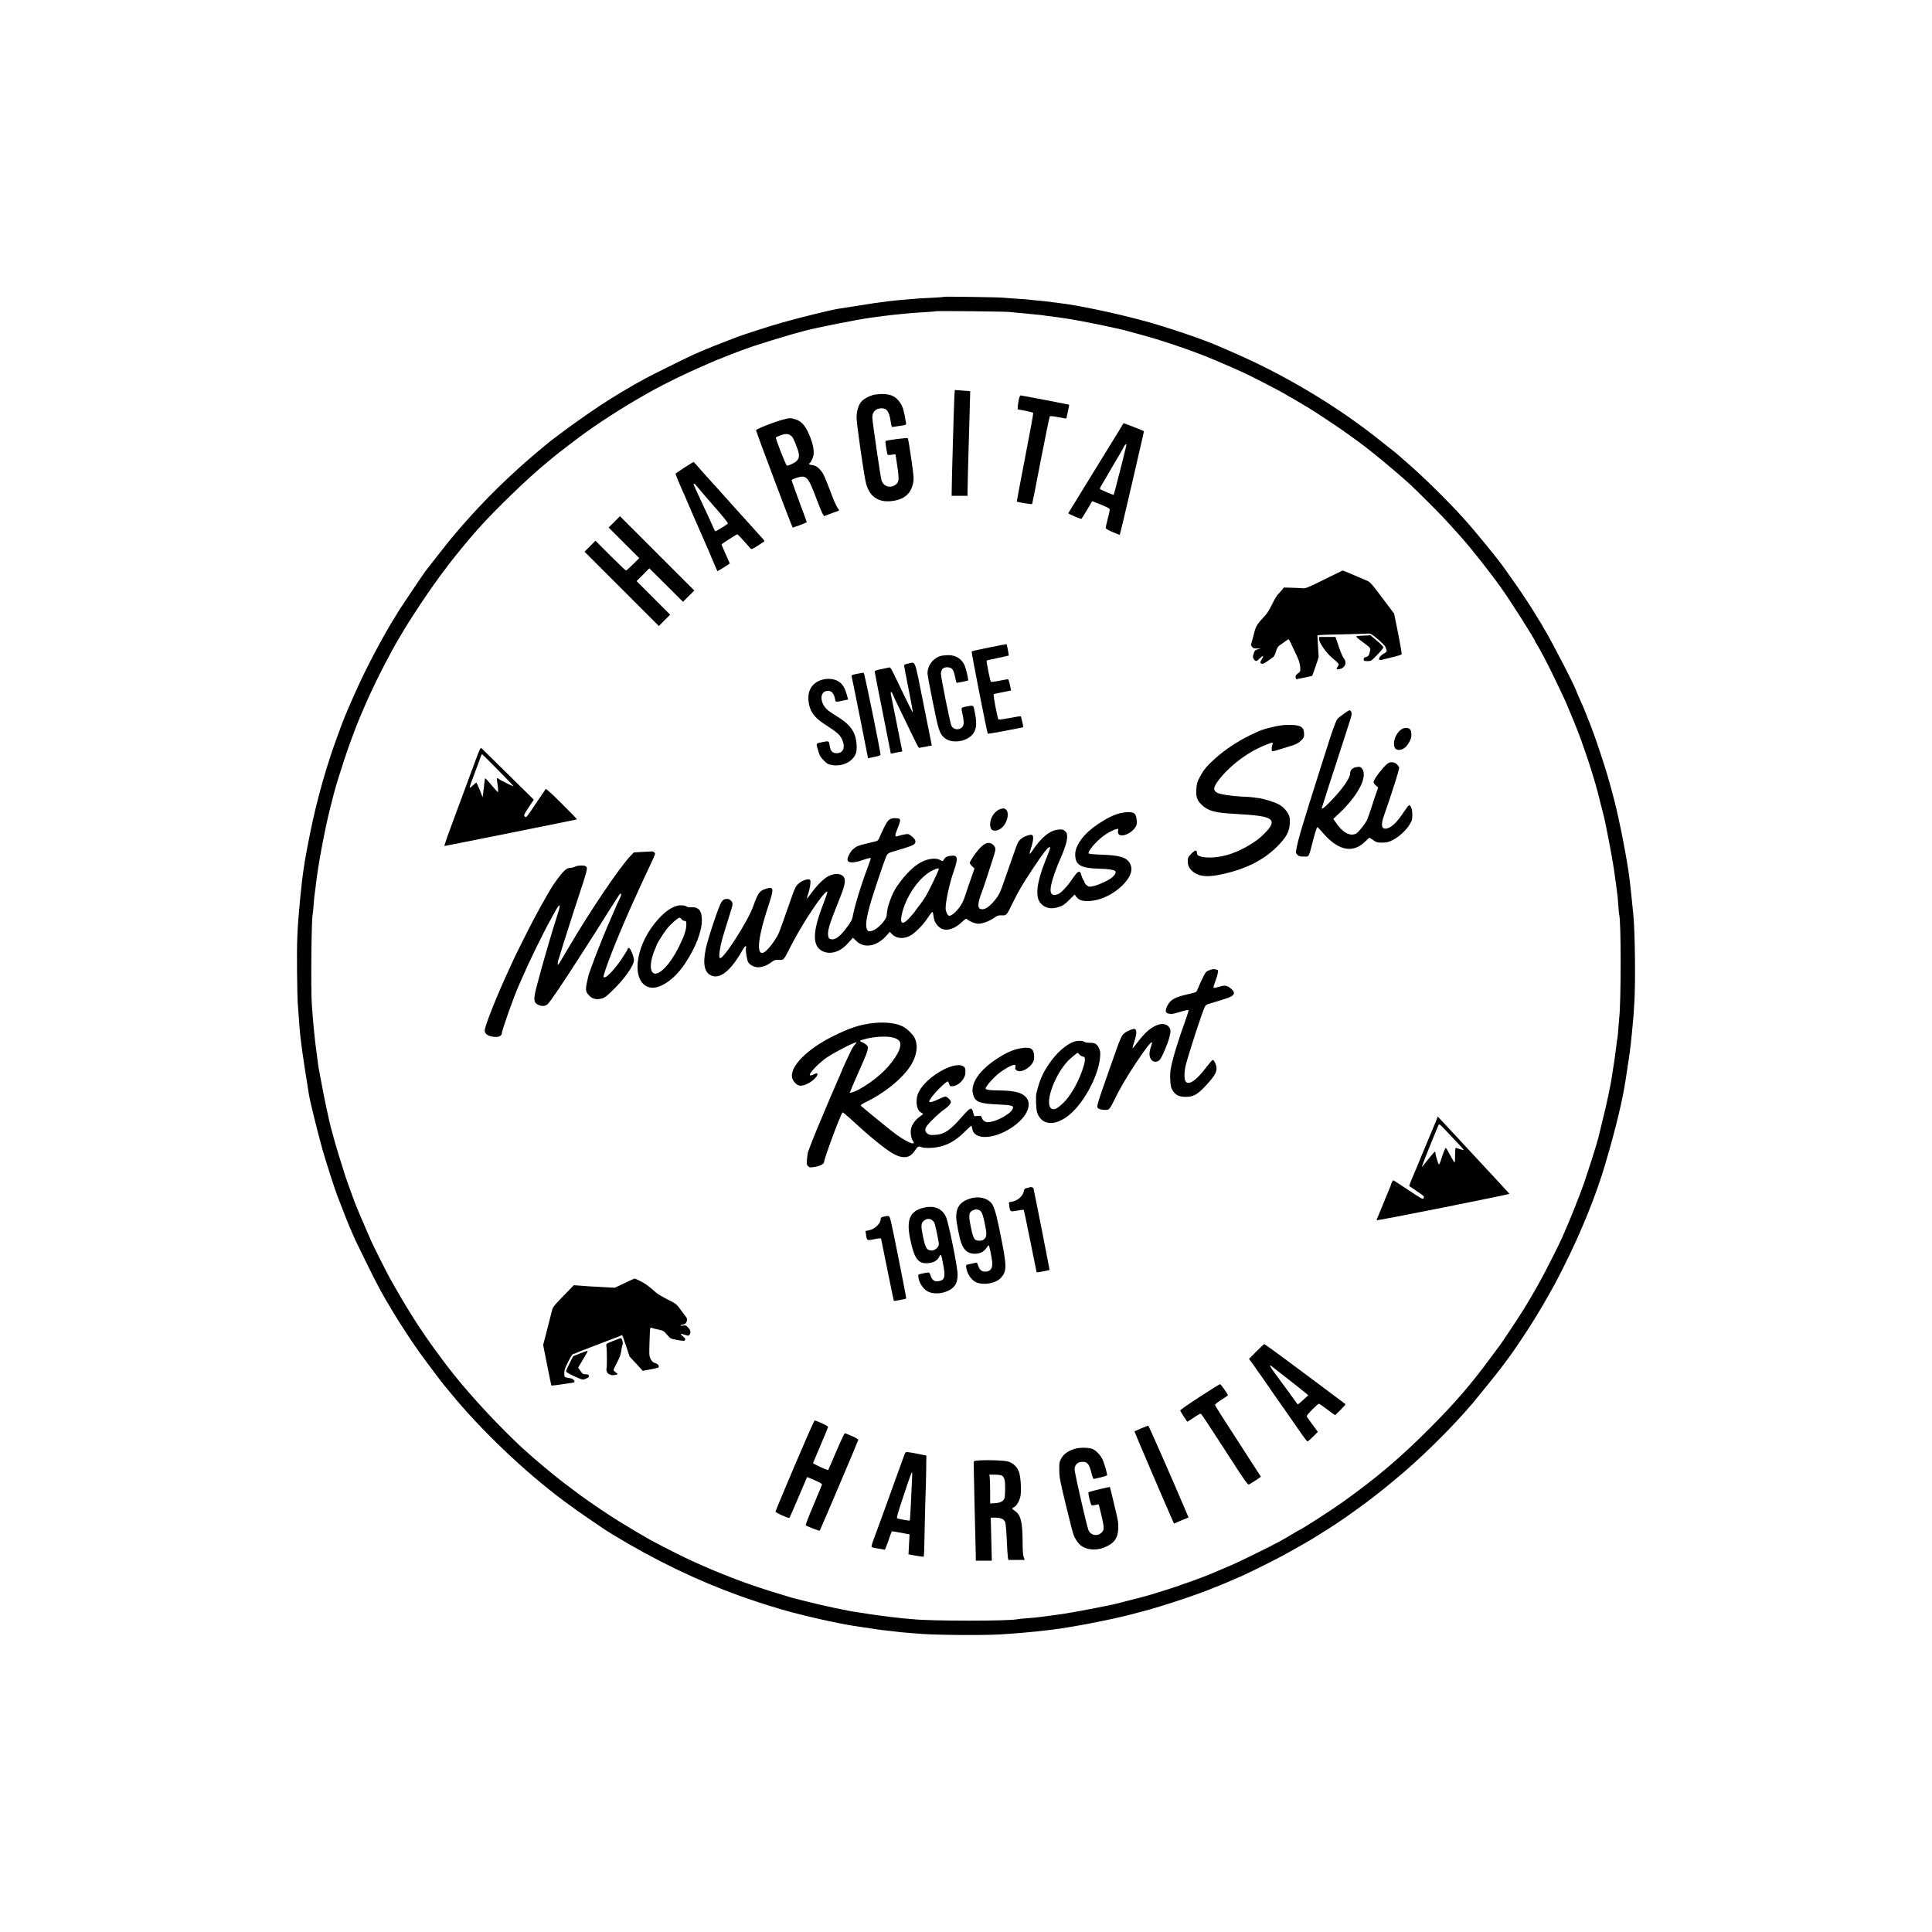 <?xml version="1.0" standalone="no"?>
<!DOCTYPE svg PUBLIC "-//W3C//DTD SVG 20010904//EN"
 "http://www.w3.org/TR/2001/REC-SVG-20010904/DTD/svg10.dtd">
<svg version="1.0" xmlns="http://www.w3.org/2000/svg"
 width="2560pt" height="2560pt" viewBox="0 0 2560 2560"
 preserveAspectRatio="xMidYMid meet">

<g transform="translate(0,2560) scale(0.1,-0.1)"
fill="#000000" stroke="none">
<path d="M12510 21667 c-3 -3 -70 -8 -150 -12 -173 -8 -187 -9 -430 -30 -83
-7 -252 -27 -335 -40 -49 -8 -164 -25 -255 -40 -91 -14 -194 -30 -230 -36 -96
-15 -448 -101 -735 -180 -131 -36 -564 -175 -620 -199 -11 -4 -99 -39 -195
-76 -147 -56 -239 -94 -395 -164 -63 -28 -543 -266 -610 -303 -215 -117 -424
-242 -610 -365 -142 -94 -384 -265 -510 -360 -44 -34 -100 -76 -125 -94 -65
-49 -336 -278 -444 -378 -219 -200 -326 -305 -516 -505 -118 -125 -301 -333
-392 -445 -74 -92 -260 -329 -321 -409 -37 -49 -367 -541 -367 -547 0 -2 -16
-28 -35 -58 -125 -195 -358 -630 -477 -891 -96 -210 -192 -431 -228 -530 -10
-27 -32 -88 -50 -135 -152 -409 -280 -862 -371 -1310 -72 -354 -102 -550 -133
-880 -38 -398 -44 -552 -40 -960 2 -195 6 -373 8 -395 2 -22 7 -83 10 -135 22
-335 33 -424 137 -1080 15 -96 101 -447 180 -735 36 -131 175 -564 199 -620 4
-11 39 -99 76 -195 56 -147 94 -239 164 -395 5 -11 65 -135 134 -275 162 -331
218 -434 376 -695 88 -144 219 -345 324 -495 50 -72 322 -435 339 -452 7 -7
43 -51 81 -98 406 -497 983 -1048 1511 -1441 148 -109 177 -130 325 -231 74
-50 155 -106 180 -123 25 -17 89 -58 143 -91 569 -345 1117 -608 1688 -813
181 -64 331 -113 539 -175 256 -76 740 -186 965 -220 309 -47 366 -55 429 -61
38 -4 79 -8 90 -10 54 -8 118 -15 201 -21 49 -3 101 -8 115 -9 157 -19 838
-27 1100 -12 167 9 451 34 590 51 14 2 52 6 85 10 259 30 820 138 1090 211 55
14 123 32 150 40 225 58 716 221 895 297 14 6 35 15 48 19 12 5 32 13 45 18
49 19 120 49 200 85 32 14 59 26 61 26 14 0 442 210 564 277 131 71 237 131
272 152 19 11 42 24 50 28 8 4 49 28 90 53 297 184 359 225 581 385 47 34 101
73 119 86 42 30 273 210 280 219 3 3 55 46 115 95 318 258 752 685 1027 1010
74 88 322 395 363 450 8 11 36 48 62 82 145 188 393 567 535 818 134 235 136
239 243 450 232 458 438 966 560 1385 141 482 222 821 266 1105 60 392 61 401
83 620 20 201 24 256 33 420 15 266 8 875 -12 1115 -7 77 -34 348 -40 390 -2
19 -7 60 -10 90 -26 238 -138 815 -210 1085 -14 55 -32 123 -40 150 -58 225
-221 716 -297 895 -6 14 -15 35 -19 48 -5 12 -13 33 -19 47 -5 14 -14 36 -20
50 -16 40 -27 65 -65 148 -19 43 -35 80 -35 82 0 31 -332 675 -424 824 -12 20
-26 43 -29 51 -4 8 -26 45 -50 82 -23 37 -62 100 -86 140 -50 83 -214 325
-296 438 -30 41 -67 93 -82 115 -78 112 -375 475 -532 649 -206 229 -537 555
-771 756 -41 36 -77 67 -80 70 -12 12 -79 67 -110 90 -18 14 -83 65 -144 114
-556 445 -1240 856 -1911 1150 -110 48 -209 91 -220 96 -202 90 -698 258 -995
338 -373 101 -831 198 -1099 233 -198 26 -270 34 -386 44 -38 3 -83 8 -100 10
-16 2 -82 6 -145 10 -63 4 -131 9 -150 11 -47 6 -764 16 -770 11z m870 -201
c25 -3 124 -13 220 -21 96 -9 186 -18 200 -20 14 -3 45 -7 70 -10 25 -3 74 -9
110 -14 36 -5 101 -15 145 -21 200 -29 739 -140 845 -175 3 -1 19 -5 35 -9 62
-16 169 -46 305 -86 104 -31 348 -112 450 -150 47 -17 116 -43 154 -57 62 -22
281 -115 411 -172 28 -13 82 -37 120 -54 135 -60 562 -281 617 -319 14 -10 28
-18 31 -18 3 0 49 -27 104 -60 54 -32 123 -74 153 -91 69 -41 425 -277 507
-338 34 -25 97 -71 139 -101 160 -115 502 -398 684 -565 36 -32 151 -145 256
-250 165 -165 232 -236 414 -440 152 -170 409 -496 559 -710 123 -175 431
-661 431 -681 0 -2 12 -23 27 -47 36 -57 131 -237 199 -377 68 -139 162 -338
174 -365 4 -11 15 -36 23 -55 45 -105 106 -252 126 -305 13 -33 27 -69 31 -80
17 -43 42 -111 61 -169 11 -34 24 -70 29 -81 9 -22 73 -220 96 -297 8 -27 21
-72 30 -100 20 -68 51 -183 73 -278 10 -41 26 -100 34 -130 23 -78 122 -592
142 -735 9 -66 20 -147 25 -180 8 -52 15 -113 26 -205 1 -14 5 -65 9 -115 3
-49 8 -95 10 -102 26 -82 26 -1154 0 -1377 -2 -15 -6 -69 -10 -120 -3 -50 -8
-102 -10 -116 -3 -14 -14 -97 -25 -185 -11 -88 -25 -182 -30 -210 -5 -27 -12
-72 -16 -100 -14 -120 -70 -387 -141 -670 -19 -77 -39 -158 -44 -180 -20 -82
-120 -397 -191 -605 -45 -131 -190 -497 -254 -639 -14 -31 -35 -78 -47 -106
-33 -76 -240 -483 -276 -543 -17 -29 -31 -54 -31 -56 0 -5 -149 -260 -196
-334 -57 -92 -282 -431 -305 -461 -11 -14 -76 -102 -145 -195 -252 -341 -463
-584 -789 -911 -388 -389 -699 -653 -1150 -976 -164 -117 -529 -352 -595 -382
-8 -4 -22 -11 -30 -17 -29 -18 -145 -87 -205 -120 -111 -62 -550 -277 -650
-320 -11 -4 -36 -15 -55 -23 -157 -68 -263 -112 -310 -129 -30 -11 -64 -23
-75 -28 -37 -15 -108 -41 -169 -61 -34 -11 -70 -24 -81 -29 -22 -9 -220 -73
-297 -96 -27 -8 -72 -21 -100 -30 -68 -20 -183 -51 -278 -73 -41 -10 -100 -26
-130 -34 -78 -23 -592 -122 -735 -142 -66 -9 -147 -20 -180 -25 -54 -8 -134
-18 -205 -25 -14 -2 -65 -6 -115 -10 -49 -3 -95 -8 -102 -10 -79 -26 -1171
-26 -1389 0 -16 2 -65 6 -109 9 -44 4 -109 11 -145 16 -36 5 -108 14 -160 20
-52 7 -134 18 -182 26 -48 8 -106 17 -130 20 -128 17 -453 86 -688 146 -63 16
-133 34 -155 39 -22 5 -51 14 -65 18 -14 5 -59 19 -100 31 -138 40 -328 102
-500 163 -119 42 -394 152 -504 201 -28 13 -100 45 -161 71 -118 52 -431 210
-586 295 -89 50 -218 126 -409 243 -127 78 -403 264 -511 345 -51 39 -120 90
-152 114 -186 138 -448 357 -622 517 -292 271 -647 651 -888 951 -91 113 -103
129 -233 305 -225 305 -401 583 -629 990 -38 68 -219 427 -244 485 -13 30 -41
96 -63 145 -21 50 -42 99 -47 110 -5 11 -16 36 -24 55 -8 19 -22 53 -32 75
-30 69 -36 86 -70 175 -32 83 -117 325 -125 355 -4 17 -17 57 -28 90 -11 33
-30 94 -42 135 -12 41 -25 86 -30 100 -8 22 -22 74 -76 270 -23 86 -92 410
-119 562 -14 76 -29 157 -34 180 -6 24 -15 80 -20 126 -6 45 -16 119 -22 165
-12 92 -13 99 -28 247 -11 109 -16 171 -29 350 -15 214 -5 1169 12 1199 2 3 7
52 10 108 4 56 9 112 11 125 6 41 16 113 21 159 27 245 117 725 188 1009 38
153 76 293 85 320 5 14 17 52 26 85 25 84 117 364 155 465 18 47 40 108 50
135 40 112 122 307 217 515 109 238 270 548 393 755 101 169 137 227 278 440
235 354 471 662 751 980 225 255 682 696 922 890 40 33 83 68 94 78 25 23 354
274 421 321 280 198 582 387 889 556 167 93 448 229 640 312 105 45 115 49
177 77 26 12 50 21 53 21 3 0 27 9 53 21 98 43 411 158 487 179 17 4 57 17 90
28 33 11 94 30 135 42 41 12 86 25 100 30 14 5 68 20 120 35 52 14 120 32 150
41 150 41 715 153 877 174 43 6 114 15 158 21 89 12 97 13 245 28 126 13 210
19 350 27 58 3 107 8 109 10 7 6 928 -3 981 -10z"/>
<path d="M12646 20349 c-5 -75 -37 -1190 -36 -1281 l0 -38 105 0 105 0 1 93
c0 50 8 362 18 692 10 330 17 601 17 602 -1 0 -47 4 -103 8 l-101 7 -6 -83z"/>
<path d="M11564 20365 c-61 -19 -116 -50 -147 -82 -40 -43 -67 -129 -67 -217
0 -80 99 -773 125 -869 48 -185 172 -264 366 -233 150 24 234 102 260 244 9
49 6 93 -27 317 -20 143 -41 264 -45 269 -7 8 -286 -27 -296 -38 -4 -3 12
-118 23 -165 5 -22 8 -23 58 -17 l52 7 24 -160 c27 -184 23 -213 -29 -248 -70
-47 -158 -15 -181 65 -15 52 -121 778 -121 829 -1 78 46 123 125 123 67 0 98
-45 117 -168 12 -81 13 -83 38 -78 14 3 46 8 71 11 100 14 100 13 94 48 -25
148 -38 197 -67 245 -57 96 -130 133 -256 131 -42 -1 -94 -7 -117 -14z"/>
<path d="M13499 20303 c-6 -32 -12 -74 -13 -93 l-1 -34 100 -19 c55 -11 103
-23 106 -28 3 -5 -45 -271 -108 -591 -62 -320 -111 -583 -110 -584 10 -9 199
-39 203 -33 3 5 55 266 115 581 61 315 115 577 120 582 5 5 50 1 111 -12 57
-11 105 -19 107 -17 4 5 40 179 38 182 -4 3 -627 123 -642 123 -9 0 -18 -21
-26 -57z"/>
<path d="M10375 20040 c-125 -33 -360 -127 -357 -141 13 -53 478 -1289 485
-1289 17 0 187 65 187 71 0 3 -45 127 -100 274 -55 148 -100 275 -100 282 0 7
31 22 69 33 127 39 149 15 259 -278 37 -98 75 -191 85 -205 l17 -26 67 26 c38
14 82 30 98 36 17 5 31 11 33 12 2 2 -8 19 -22 39 -14 21 -42 81 -62 134 -101
265 -118 306 -147 344 -44 56 -76 78 -125 85 -41 6 -52 15 -32 28 19 12 49 81
51 121 4 55 -9 125 -37 200 -60 161 -117 232 -205 258 -65 20 -77 19 -164 -4z
m94 -205 c31 -15 51 -54 96 -177 32 -90 29 -131 -13 -170 -26 -24 -99 -58
-125 -58 -13 0 -155 366 -146 374 2 3 27 14 54 25 60 24 97 26 134 6z"/>
<path d="M14886 19991 c-2 -3 -13 -22 -24 -41 -11 -19 -73 -120 -138 -225 -65
-104 -152 -246 -194 -315 -56 -92 -313 -510 -375 -610 -5 -7 167 -80 175 -75
3 2 36 55 74 119 l68 115 52 -20 c168 -67 181 -74 180 -99 -1 -14 -13 -69 -28
-123 -15 -55 -26 -106 -24 -115 2 -9 40 -31 93 -53 49 -21 91 -37 92 -36 4 5
65 261 164 687 137 592 158 685 156 686 -11 10 -268 110 -271 105z m-15 -512
c-83 -324 -111 -432 -114 -436 -4 -4 -170 66 -180 76 -5 5 3 28 18 51 14 22
35 58 47 78 25 45 112 194 190 325 32 54 58 101 58 104 0 9 32 44 37 40 2 -2
-24 -109 -56 -238z"/>
<path d="M9072 19406 c-62 -40 -115 -76 -119 -79 -6 -7 29 -92 125 -307 11
-25 32 -74 47 -110 15 -36 36 -85 47 -110 42 -94 57 -128 103 -235 45 -104 59
-135 104 -237 10 -24 42 -99 71 -168 29 -69 54 -127 56 -128 2 -3 164 97 164
102 0 0 -25 57 -55 124 -30 68 -55 125 -55 127 0 7 200 135 209 135 5 0 42
-37 82 -82 40 -46 80 -91 90 -102 17 -18 20 -17 103 35 47 30 86 56 86 59 0 3
-10 16 -22 30 -13 14 -61 68 -108 120 -47 52 -87 97 -90 100 -4 3 -46 50 -95
105 -49 55 -92 102 -95 105 -3 3 -39 43 -80 90 -41 47 -91 103 -112 125 -20
22 -47 52 -60 66 -12 14 -59 66 -104 115 -44 49 -101 112 -125 141 -24 28 -46
52 -49 52 -3 0 -56 -33 -118 -73z m152 -238 c73 -87 172 -203 221 -258 137
-155 207 -242 199 -249 -19 -17 -155 -101 -163 -101 -5 0 -16 17 -24 38 -14
34 -56 127 -129 282 -17 36 -43 92 -58 125 -15 33 -39 86 -54 117 -14 31 -26
59 -26 62 0 13 17 5 34 -16z"/>
<path d="M8140 18685 l-75 -75 203 -203 202 -202 -83 -83 c-45 -45 -87 -82
-92 -82 -5 0 -99 89 -207 197 l-198 198 -72 -73 -73 -72 492 -492 493 -493 75
75 75 75 -222 222 -223 223 85 85 84 85 223 -222 223 -222 75 74 75 75 -492
492 c-271 271 -493 493 -493 493 0 0 -34 -34 -75 -75z"/>
<path d="M17545 17920 c-197 -98 -246 -118 -275 -115 -19 2 -85 5 -146 7
l-112 3 -33 -41 c-19 -22 -43 -50 -55 -62 -12 -13 -44 -69 -71 -125 -28 -56
-64 -117 -81 -134 -123 -132 -130 -144 -161 -267 -16 -63 -32 -119 -34 -124
-3 -4 3 -19 13 -32 15 -20 26 -24 67 -23 l48 1 -40 -12 c-35 -11 -41 -18 -54
-59 -13 -41 -12 -48 3 -71 22 -35 36 -33 79 11 44 43 58 38 28 -10 -26 -42
-26 -54 -2 -62 18 -5 44 9 149 86 14 10 29 40 39 75 9 33 26 66 37 74 49 37
127 90 131 90 3 0 19 -30 36 -67 17 -38 49 -106 72 -153 29 -61 41 -102 45
-146 4 -60 4 -62 -31 -88 -27 -21 -33 -32 -29 -51 2 -14 5 -25 7 -25 7 0 210
42 212 44 5 5 85 241 86 251 0 12 -14 242 -16 270 -2 23 -33 21 343 30 162 4
311 8 330 10 31 2 46 -7 125 -72 49 -42 95 -88 101 -102 27 -64 27 -65 -25
-95 -46 -27 -72 -68 -51 -81 4 -3 43 4 86 16 44 11 106 27 139 35 33 9 63 19
67 23 5 4 -16 127 -45 273 l-54 267 -158 210 c-154 204 -161 211 -214 232 -31
13 -81 34 -111 47 -72 33 -194 82 -200 82 -3 -1 -113 -54 -245 -120z"/>
<path d="M17974 17170 c-11 -4 15 -29 86 -80 99 -74 101 -76 95 -109 -12 -62
-23 -81 -55 -87 -23 -5 -30 -12 -30 -30 0 -22 4 -24 50 -24 49 0 50 1 129 83
44 45 81 90 81 99 0 9 -38 49 -85 88 l-86 72 -84 -4 c-47 -2 -92 -5 -101 -8z"/>
<path d="M17480 17129 c0 -50 96 -185 184 -257 42 -34 76 -68 76 -75 0 -6 -7
-21 -15 -31 -24 -31 -18 -39 23 -32 75 14 105 87 58 143 -14 16 -44 86 -67
156 l-43 127 -108 0 -108 0 0 -31z"/>
<path d="M13108 17021 c-124 -25 -229 -49 -233 -53 -7 -6 204 -1078 214 -1090
5 -5 457 79 469 87 4 3 -25 136 -32 143 -4 3 -70 -6 -148 -22 -77 -15 -144
-24 -148 -19 -13 14 -72 325 -63 333 4 4 37 13 73 19 36 7 86 17 111 22 l46
10 -15 74 c-9 44 -20 75 -27 75 -7 0 -58 -9 -115 -21 -56 -11 -106 -17 -110
-12 -11 11 -63 273 -56 280 3 3 69 18 147 34 78 16 144 31 146 33 3 3 -25 148
-30 151 -1 1 -104 -19 -229 -44z"/>
<path d="M12475 16911 c-108 -27 -185 -125 -185 -235 0 -17 31 -187 70 -378
75 -376 90 -422 157 -477 100 -82 307 -48 382 64 44 66 47 143 10 315 -12 56
-11 56 -105 38 -72 -13 -71 -10 -49 -108 21 -97 19 -142 -8 -168 -43 -41 -116
-30 -140 21 -18 38 -136 623 -139 685 -2 62 30 94 91 90 57 -4 76 -29 96 -127
9 -41 17 -76 19 -78 4 -4 148 26 154 31 7 8 -28 158 -47 200 -39 87 -117 136
-216 135 -33 -1 -73 -4 -90 -8z"/>
<path d="M12033 16807 c-39 -7 -53 -14 -53 -26 0 -9 27 -151 60 -316 33 -164
58 -301 55 -303 -4 -5 -65 118 -234 471 -49 104 -64 127 -79 123 -9 -3 -56
-12 -104 -22 -49 -9 -88 -22 -88 -28 -1 -6 47 -254 107 -551 l107 -541 76 15
76 14 -73 366 c-40 201 -75 378 -79 394 -3 16 -1 27 5 27 6 0 11 -4 11 -9 0
-5 50 -112 111 -237 61 -126 140 -289 175 -361 35 -73 67 -133 71 -133 4 0 44
7 89 16 l81 16 -110 549 c-124 619 -100 556 -204 536z"/>
<path d="M11357 16672 c-61 -12 -76 -19 -73 -31 3 -9 53 -257 112 -552 l106
-536 82 17 c54 10 82 21 83 30 4 27 -212 1084 -222 1085 -6 2 -45 -5 -88 -13z"/>
<path d="M10905 16596 c-158 -39 -226 -172 -180 -350 27 -103 85 -169 230
-261 133 -85 174 -122 201 -179 50 -107 20 -186 -70 -186 -54 0 -82 28 -91 94
-10 67 -14 70 -81 56 -110 -22 -104 -11 -72 -120 19 -63 30 -83 73 -126 44
-45 59 -53 108 -61 138 -24 275 42 317 152 17 43 15 140 -4 213 -28 109 -97
188 -241 277 -44 27 -97 62 -118 78 -109 84 -125 241 -26 261 60 12 99 -24
114 -108 8 -42 1 -41 127 -15 l46 10 -17 62 c-26 93 -59 147 -111 178 -55 34
-134 43 -205 25z"/>
<path d="M17806 16142 c-38 -26 -77 -58 -87 -72 -18 -24 -76 -182 -124 -340
-13 -41 -46 -147 -75 -235 -50 -157 -75 -236 -125 -395 -14 -44 -37 -117 -51
-162 -14 -46 -32 -103 -39 -128 -7 -25 -25 -83 -40 -130 -38 -120 -71 -244
-85 -318 -12 -60 -12 -64 10 -87 20 -21 33 -25 86 -25 73 0 63 -18 125 223 24
92 48 167 54 167 5 0 35 -30 65 -66 204 -243 402 -288 566 -128 31 30 57 54
60 54 2 0 24 -15 50 -32 41 -30 53 -33 118 -33 60 0 82 5 136 32 85 41 180
129 227 206 34 56 37 69 37 133 0 70 -19 124 -44 124 -5 0 -37 -42 -71 -92
-95 -146 -176 -218 -243 -218 -54 0 -59 59 -15 180 90 254 199 596 199 627 0
8 -13 28 -29 44 -32 31 -75 38 -114 18 -51 -27 -197 -213 -197 -253 0 -8 14
-28 31 -44 l30 -28 -21 -60 c-12 -32 -42 -122 -66 -199 -25 -77 -52 -153 -60
-170 -26 -53 -115 -165 -144 -180 -82 -42 -183 14 -275 154 l-28 41 97 91
c110 105 206 228 262 338 50 98 59 189 23 235 -20 25 -27 28 -66 23 -57 -6
-93 -39 -93 -83 0 -66 -106 -216 -272 -385 -84 -86 -118 -106 -98 -56 5 12 21
60 35 107 14 47 63 200 109 340 46 140 114 350 151 465 37 116 73 229 81 253
17 52 18 84 2 100 -17 17 -15 17 -92 -36z"/>
<path d="M16900 15975 c-153 -34 -197 -49 -340 -119 -164 -81 -330 -191 -454
-302 -111 -99 -154 -150 -207 -248 -35 -65 -42 -88 -46 -154 -8 -111 7 -156
71 -217 85 -81 175 -105 436 -119 289 -16 416 -34 462 -67 51 -37 34 -90 -58
-184 -72 -74 -128 -116 -234 -177 -124 -71 -233 -113 -350 -136 -107 -21 -230
-19 -285 4 -29 12 -35 20 -35 44 0 43 -24 39 -76 -14 -44 -43 -50 -61 -44
-126 5 -59 63 -122 137 -150 72 -27 166 -26 306 4 313 66 552 184 732 361 131
129 175 211 176 329 1 56 -4 81 -21 112 -30 54 -74 97 -128 127 -57 30 -198
74 -267 82 -27 3 -61 8 -75 10 -14 3 -81 7 -150 10 -140 7 -279 29 -322 51
-59 31 -52 77 30 180 154 195 397 373 630 460 79 30 84 30 72 -2 -12 -30 -13
-81 -2 -87 7 -5 40 4 231 64 86 27 112 39 148 74 37 36 43 47 43 83 0 97 -37
123 -180 127 -69 2 -124 -4 -200 -20z"/>
<path d="M18611 15953 c-90 -17 -166 -166 -131 -257 18 -49 101 -42 152 12 29
31 65 97 68 127 10 92 -19 130 -89 118z"/>
<path d="M6287 15487 c-43 -117 -86 -234 -97 -262 -25 -66 -102 -274 -254
-687 -29 -82 -51 -148 -47 -148 12 0 1754 350 1757 353 2 2 -89 95 -201 207
-130 130 -208 201 -214 195 -5 -6 -65 -94 -134 -197 -121 -182 -125 -187 -142
-168 -17 19 -15 23 50 122 l68 102 -335 330 c-184 182 -343 338 -354 348 -18
16 -21 10 -97 -195z m311 -89 c108 -110 201 -206 205 -214 8 -13 -168 74 -201
99 -20 16 -22 5 -12 -59 6 -32 10 -74 10 -93 0 -40 7 -45 -90 69 -74 87 -78
91 -83 83 -3 -5 -8 -39 -11 -78 -4 -38 -10 -92 -14 -119 l-7 -50 -38 97 c-22
53 -42 97 -45 97 -4 0 -24 -16 -45 -36 -21 -20 -40 -34 -42 -32 -6 5 15 64 85
248 29 74 56 150 61 168 6 18 15 30 20 26 5 -3 99 -96 207 -206z"/>
<path d="M13266 14883 c-96 -25 -167 -150 -140 -249 16 -61 108 -52 167 16 64
75 81 192 33 225 -21 15 -27 16 -60 8z"/>
<path d="M14840 14824 c-88 -23 -169 -63 -290 -143 -183 -121 -301 -277 -303
-399 -1 -145 70 -187 330 -193 100 -2 180 -14 199 -30 19 -16 -3 -57 -50 -93
-52 -39 -173 -94 -239 -108 -52 -11 -59 -10 -84 9 -16 11 -30 29 -32 39 -1 10
-9 26 -16 34 -7 8 -18 34 -25 58 -20 78 -44 69 -121 -44 -68 -102 -153 -191
-195 -204 -106 -35 -121 40 -48 255 20 61 56 154 81 208 62 140 93 238 93 297
0 43 -4 55 -27 76 -25 23 -35 26 -84 22 -116 -8 -234 -104 -354 -287 -16 -24
-31 -39 -32 -34 -2 5 8 44 22 86 29 89 33 155 10 164 -26 9 -106 -19 -142 -50
-44 -38 -45 -41 -108 -220 -29 -84 -63 -179 -74 -212 -12 -33 -36 -100 -53
-150 -44 -130 -63 -168 -115 -232 -74 -91 -137 -132 -187 -119 -46 11 -42 82
14 226 24 63 103 302 164 497 22 72 20 95 -12 126 -68 66 -151 17 -270 -159
-23 -34 -42 -69 -42 -77 0 -9 14 -29 32 -46 l31 -29 -40 -114 c-23 -62 -55
-158 -73 -213 -36 -113 -60 -159 -120 -228 -44 -50 -86 -77 -108 -70 -20 8
-42 59 -42 100 1 96 52 330 106 484 65 187 57 224 -49 208 -49 -8 -63 -18 -87
-59 -8 -13 -13 -13 -40 3 -20 12 -50 19 -81 19 -163 -2 -320 -118 -495 -368
-66 -94 -134 -284 -134 -375 0 -69 -133 -206 -209 -216 -33 -5 -41 -2 -51 17
-27 51 -12 162 54 385 40 133 171 523 195 578 22 51 27 55 141 87 174 51 227
71 242 94 18 27 6 56 -37 91 -42 35 -48 37 -91 30 -25 -3 -63 -13 -85 -20 -56
-20 -58 -7 -14 103 46 114 44 126 -17 130 -83 5 -110 -14 -160 -115 -24 -48
-52 -109 -63 -136 -16 -40 -25 -49 -55 -56 -19 -5 -73 -18 -120 -29 -112 -27
-131 -35 -175 -73 -37 -33 -75 -103 -75 -139 0 -48 79 -49 205 -5 63 23 105
31 105 21 0 -2 -18 -52 -40 -112 -97 -259 -180 -534 -205 -676 -4 -22 -30 -69
-65 -115 -99 -134 -161 -181 -221 -168 -23 5 -30 14 -35 41 -12 64 14 154 122
422 85 208 105 277 97 327 -12 77 -111 98 -217 45 -60 -31 -151 -120 -224
-222 -30 -43 -57 -76 -60 -74 -2 3 6 33 18 68 12 35 24 89 27 120 5 48 3 59
-11 64 -29 11 -105 -17 -145 -55 -42 -39 -47 -50 -136 -306 -135 -384 -122
-353 -181 -445 -55 -86 -122 -158 -156 -166 -89 -20 -61 219 73 623 77 230 73
258 -26 228 -91 -27 -108 -50 -175 -235 -73 -203 -400 -710 -440 -685 -22 13
-1 151 45 305 35 114 97 317 105 340 23 67 22 89 -4 115 -21 21 -34 26 -63 23
-31 -2 -42 -10 -65 -43 -34 -51 -180 -487 -207 -622 -42 -206 -15 -320 86
-354 116 -38 255 81 403 344 32 56 56 68 44 22 -7 -28 11 -143 28 -181 14 -30
61 -60 110 -69 51 -10 137 17 194 62 43 32 54 36 105 34 67 -2 58 -13 162 191
160 313 456 751 480 711 3 -5 -22 -78 -55 -163 -121 -309 -141 -491 -66 -580
48 -57 137 -80 220 -55 69 20 118 54 187 131 l53 59 42 -41 c103 -104 267 -78
396 62 l51 56 24 -26 c56 -60 146 -72 235 -30 68 31 186 151 250 252 25 39 50
70 55 68 6 -1 12 -28 15 -59 6 -66 46 -129 100 -159 73 -40 180 -7 277 85 49
46 54 49 71 34 30 -27 105 -57 145 -57 55 0 150 35 208 77 45 32 57 36 104 34
62 -2 61 -4 142 161 79 163 133 254 279 473 129 195 197 280 215 270 9 -6 0
-33 -61 -185 -111 -276 -134 -465 -68 -550 56 -72 144 -93 245 -59 58 19 78
32 141 95 l73 72 15 -24 c30 -45 75 -64 151 -64 166 0 358 91 489 233 94 102
119 193 74 270 -46 77 -132 104 -370 112 -90 3 -169 10 -174 15 -20 20 84 148
184 225 59 46 138 88 183 99 28 7 28 6 22 -22 -21 -99 139 -72 222 36 22 29
27 46 26 86 -2 68 -17 104 -48 116 -36 14 -109 11 -175 -6z m-2400 -743 c0 -5
-34 -79 -75 -166 -76 -159 -120 -234 -185 -315 -20 -25 -43 -56 -52 -70 -8
-14 -44 -56 -78 -93 -101 -110 -136 -75 -90 89 64 229 235 462 394 539 66 32
86 35 86 16z"/>
<path d="M8502 14311 l-103 -6 -48 -50 c-144 -151 -544 -744 -825 -1225 -44
-74 -92 -155 -107 -180 -27 -42 -29 -43 -29 -18 0 15 4 37 9 50 6 13 19 57 31
98 12 41 30 100 40 130 10 30 44 136 75 235 31 99 85 266 120 370 117 355 124
385 101 404 -21 18 -110 16 -148 -3 -17 -9 -46 -16 -64 -16 -23 0 -44 -10 -70
-32 -45 -40 -139 -165 -191 -254 -21 -37 -46 -81 -57 -98 -19 -32 -88 -157
-166 -301 -44 -81 -270 -533 -270 -540 0 -2 -20 -45 -44 -97 -147 -312 -308
-711 -331 -815 -13 -63 46 -103 153 -103 39 0 72 22 72 49 0 41 161 493 229
643 11 24 36 81 56 127 76 177 272 577 353 721 14 25 43 78 64 117 63 116 83
114 45 -4 -99 -309 -220 -727 -292 -1007 -39 -152 -33 -195 30 -222 48 -20 88
-17 118 7 30 23 189 257 437 644 95 149 187 293 205 320 17 28 56 88 85 135
29 47 68 109 87 138 18 28 49 78 70 110 70 110 78 122 86 122 12 0 8 -30 -8
-58 -16 -30 -47 -100 -107 -242 -22 -52 -51 -118 -64 -147 -27 -61 -113 -274
-156 -388 -65 -175 -89 -240 -93 -260 -41 -181 -41 -195 2 -246 49 -57 104
-71 187 -47 31 9 67 38 147 118 156 155 269 318 269 388 0 44 -45 156 -64 160
-9 2 -16 -2 -16 -8 0 -6 -35 -64 -77 -128 -85 -129 -198 -252 -231 -252 -20 0
-20 1 -3 58 61 201 265 694 464 1122 19 41 44 95 55 120 11 25 50 107 86 184
36 76 66 144 66 150 0 20 -23 36 -49 34 -15 -1 -72 -4 -129 -7z"/>
<path d="M8977 13599 c-96 -23 -197 -102 -306 -239 -262 -329 -302 -766 -76
-840 129 -43 335 91 481 311 144 219 224 424 224 580 0 120 -44 174 -139 167
-27 -2 -54 2 -62 9 -21 17 -79 23 -122 12z m53 -178 c5 -11 22 -21 37 -23 27
-3 28 -5 27 -55 -2 -71 -28 -147 -101 -294 -110 -223 -259 -379 -330 -346 -59
27 -51 167 18 324 11 24 19 45 19 49 0 12 86 151 129 207 47 63 153 157 176
157 8 0 19 -9 25 -19z"/>
<path d="M16022 12743 c-38 -13 -47 -23 -76 -81 -19 -37 -46 -96 -61 -132 -15
-36 -30 -69 -35 -73 -4 -5 -48 -17 -96 -28 -192 -42 -250 -76 -291 -166 -28
-64 -20 -88 31 -96 36 -6 58 -1 174 34 39 12 75 19 79 15 4 -3 -6 -41 -21 -84
-117 -325 -182 -534 -214 -697 -13 -62 -6 -219 11 -255 40 -85 91 -115 192
-114 97 1 150 29 253 139 149 157 175 216 134 308 -14 32 -25 45 -35 41 -8 -3
-44 -45 -81 -94 -140 -184 -244 -252 -280 -182 -17 34 -14 135 8 217 56 206
218 701 252 767 10 19 27 31 57 38 54 15 189 57 247 77 93 33 105 72 36 127
-48 40 -76 44 -152 21 -87 -26 -87 -26 -52 68 17 45 33 98 35 118 5 34 3 37
-27 43 -39 7 -35 8 -88 -11z"/>
<path d="M11575 12044 c-184 -21 -314 -63 -538 -175 -338 -167 -570 -400 -542
-545 8 -46 58 -102 99 -109 59 -11 176 51 225 120 27 39 12 56 -28 32 -31 -18
-61 -22 -61 -9 0 33 137 172 231 233 118 78 374 208 386 196 2 -3 -8 -18 -23
-33 -15 -16 -41 -60 -59 -99 -18 -38 -49 -105 -69 -148 -20 -43 -36 -80 -36
-82 0 -3 -11 -28 -24 -57 -41 -91 -232 -538 -281 -658 -26 -63 -53 -128 -60
-145 -7 -16 -27 -68 -45 -115 -17 -47 -36 -96 -42 -110 -5 -14 -12 -59 -15
-100 -5 -67 -3 -77 16 -94 20 -18 26 -18 94 -7 69 13 117 39 117 65 0 47 228
656 245 656 6 0 49 -35 96 -77 192 -176 256 -231 363 -318 181 -146 272 -197
355 -198 61 -1 102 24 146 90 36 54 51 61 87 42 11 -6 52 -10 90 -10 195 2
340 69 500 233 37 37 69 65 71 61 2 -5 7 -24 11 -44 26 -147 284 -138 520 19
222 146 293 340 160 431 -65 45 -154 60 -354 63 -110 1 -150 8 -150 27 0 24
102 140 168 193 79 63 178 118 211 118 17 0 20 -5 15 -29 -5 -23 -1 -32 18
-45 69 -45 230 68 231 162 2 117 -31 149 -141 137 -111 -12 -215 -54 -351
-143 -230 -150 -351 -324 -320 -462 25 -111 79 -134 339 -145 187 -8 210 -16
185 -65 -36 -69 -229 -170 -326 -170 -38 0 -74 29 -81 65 -3 16 -11 20 -38 19
-19 0 -41 -2 -49 -5 -10 -3 -17 11 -25 46 -18 81 -37 75 -145 -48 -162 -187
-240 -239 -366 -245 -60 -3 -74 -1 -97 18 -36 27 -36 63 -2 107 42 55 165 171
221 209 57 38 93 78 93 103 0 22 -51 71 -74 71 -10 0 -55 -18 -101 -40 -47
-22 -90 -37 -99 -34 -20 8 -20 7 2 42 42 70 204 232 231 232 5 0 12 -15 18
-32 8 -30 12 -33 46 -31 75 5 161 91 168 168 5 62 -1 81 -29 97 -121 72 -488
-140 -588 -341 -50 -99 -33 -244 32 -273 13 -6 24 -14 24 -18 0 -4 -18 -20
-41 -35 -53 -37 -98 -96 -114 -148 -15 -49 -5 -135 20 -173 19 -30 19 -34 -4
-34 -29 0 -139 60 -222 122 -65 48 -421 338 -458 373 -12 11 -1 20 65 53 220
108 422 263 544 417 119 150 157 313 100 431 -25 50 -101 124 -158 153 -88 45
-236 62 -387 45z m262 -193 c60 -16 93 -46 93 -84 0 -54 -19 -102 -69 -179
-104 -160 -278 -313 -482 -425 -51 -28 -119 -51 -119 -41 0 4 58 139 99 232
155 347 160 365 118 404 -13 12 -38 27 -56 33 -38 14 -32 22 29 38 134 37 298
46 387 22z"/>
<path d="M15294 11999 c-71 -37 -136 -98 -216 -204 -33 -44 -64 -81 -69 -83
-5 -2 2 28 15 66 47 138 43 199 -12 186 -54 -13 -114 -47 -138 -79 -13 -17
-45 -90 -70 -161 -25 -71 -61 -174 -81 -229 -194 -551 -195 -554 -174 -579 17
-20 112 -31 140 -16 13 6 41 52 68 108 78 162 169 318 298 512 122 182 198
280 209 270 3 -3 -2 -26 -10 -50 -22 -61 -27 -97 -20 -135 13 -70 80 -97 130
-52 27 24 106 206 131 303 22 85 19 111 -14 145 -42 41 -107 41 -187 -2z"/>
<path d="M14228 11796 c-106 -38 -233 -152 -330 -296 -87 -130 -123 -215 -165
-385 -11 -43 -4 -221 10 -259 77 -210 322 -173 534 80 159 190 286 468 300
659 5 61 2 80 -15 117 -28 56 -53 71 -121 70 -32 0 -63 6 -75 14 -25 17 -89
17 -138 0z m78 -171 c13 -14 32 -25 43 -25 31 0 35 -37 13 -116 -55 -194 -172
-406 -281 -506 -70 -65 -102 -82 -134 -74 -122 30 10 437 208 643 22 23 117
102 124 103 2 0 14 -11 27 -25z"/>
<path d="M19040 10775 c-6 -16 -35 -86 -64 -155 -30 -69 -91 -215 -136 -324
-44 -110 -90 -218 -100 -240 -28 -64 -70 -169 -67 -171 1 -1 44 -30 94 -64 51
-34 95 -66 98 -71 3 -4 2 -17 -2 -28 -7 -17 -28 -6 -201 109 -106 71 -196 129
-200 129 -7 0 -32 -48 -32 -62 0 -4 -11 -31 -24 -60 -13 -29 -44 -105 -69
-168 -25 -63 -57 -141 -71 -173 -14 -32 -26 -61 -26 -66 0 -4 396 71 880 168
484 97 880 178 880 181 -1 5 -21 27 -201 221 -58 63 -117 126 -131 141 -13 15
-72 78 -130 140 -58 62 -116 125 -130 140 -41 45 -240 259 -300 323 l-57 60
-11 -30z m287 -334 c39 -42 70 -78 68 -80 -2 -2 -25 4 -51 13 -26 9 -51 16
-56 16 -4 0 -8 -46 -8 -102 0 -89 -2 -100 -14 -83 -12 18 -64 110 -90 160 -6
12 -15 22 -20 23 -5 2 -22 -37 -38 -85 -54 -163 -49 -157 -74 -77 -13 38 -23
79 -23 92 -1 12 -4 22 -8 21 -5 0 -35 -34 -68 -75 -33 -41 -70 -87 -82 -102
l-23 -27 9 30 c9 33 197 498 213 529 9 16 21 7 102 -80 50 -54 123 -132 163
-173z"/>
<path d="M13635 9865 c-5 -2 -22 -6 -36 -9 -21 -5 -28 -14 -33 -41 -12 -64
-83 -126 -160 -139 l-38 -7 6 -52 c10 -75 13 -76 106 -58 44 8 82 12 85 9 3
-3 42 -189 87 -414 45 -225 83 -411 84 -413 4 -4 165 26 171 32 2 3 -194 999
-212 1075 -5 21 -29 28 -60 17z"/>
<path d="M12895 9729 c-27 -4 -74 -21 -104 -36 -84 -43 -121 -110 -121 -219 0
-59 42 -277 67 -344 36 -98 91 -143 178 -143 69 0 119 24 152 72 15 22 31 40
34 41 7 0 38 -149 46 -218 9 -87 -22 -132 -92 -132 -48 0 -76 24 -95 83 -6 20
-15 37 -18 37 -6 0 -61 -12 -121 -26 -21 -4 -23 -9 -17 -46 13 -81 69 -162
133 -190 96 -42 258 -13 324 59 80 86 81 149 4 534 -52 265 -79 367 -110 429
-40 78 -146 119 -260 99z m94 -173 c22 -17 40 -68 61 -173 27 -129 26 -168 -5
-198 -18 -19 -35 -25 -68 -25 -68 0 -82 25 -118 208 -26 135 -21 168 31 194
35 18 72 15 99 -6z"/>
<path d="M12235 9596 c-179 -44 -227 -159 -175 -411 55 -267 106 -335 241
-322 72 6 121 35 144 84 23 47 27 38 54 -110 31 -163 18 -203 -69 -214 -50 -7
-80 17 -100 77 -15 45 -17 45 -105 26 -58 -12 -60 -13 -57 -42 6 -71 56 -154
114 -190 101 -64 297 -27 368 70 27 37 38 80 39 147 1 94 -121 696 -155 766
-55 114 -157 154 -299 119z m113 -162 c12 -8 26 -24 32 -34 12 -23 60 -252 60
-287 0 -36 -51 -83 -90 -83 -69 0 -88 30 -120 187 -29 139 -27 175 11 207 35
29 74 33 107 10z"/>
<path d="M11735 9485 c-5 -2 -22 -6 -37 -9 -20 -5 -28 -13 -28 -27 0 -63 -81
-138 -164 -153 l-38 -7 7 -47 c12 -83 12 -82 110 -62 62 13 88 14 90 6 2 -6
40 -193 84 -415 45 -222 83 -406 85 -408 5 -5 157 24 164 31 2 2 -45 249 -105
548 -108 537 -109 543 -133 545 -14 1 -29 0 -35 -2z"/>
<path d="M8350 8633 c-30 -15 -88 -42 -129 -61 l-75 -35 -134 7 c-74 4 -162 9
-196 11 -34 3 -95 7 -137 10 l-76 5 -139 -143 c-126 -130 -140 -148 -150 -193
-6 -27 -35 -140 -64 -252 l-53 -204 53 -266 c29 -147 54 -269 56 -271 3 -3 90
8 241 31 70 10 71 11 61 34 -6 13 -23 25 -39 29 -16 3 -42 8 -59 11 -16 3 -31
12 -31 20 -6 69 -2 86 48 187 32 65 59 107 68 107 8 0 23 4 33 9 27 14 57 26
242 96 96 37 184 70 195 75 11 4 47 18 80 30 33 12 68 26 77 31 10 5 19 9 22
9 2 0 25 -64 51 -142 l47 -143 88 -94 87 -95 102 19 c56 10 104 22 107 27 12
19 -9 46 -44 56 -30 9 -43 21 -60 55 -20 40 -21 53 -16 217 3 96 7 181 10 189
2 8 11 10 22 6 20 -8 19 -8 97 -25 54 -12 65 -19 104 -66 43 -51 45 -52 131
-69 49 -9 93 -14 99 -10 19 11 12 33 -21 59 -42 33 -33 40 27 19 46 -15 49
-15 62 2 20 29 15 57 -18 93 -28 31 -34 33 -72 27 -31 -4 -38 -3 -27 4 8 6 22
11 31 11 45 0 70 70 37 103 -7 8 -38 49 -68 91 -54 75 -58 78 -173 137 -65 33
-133 73 -150 88 -96 87 -148 124 -213 156 -39 19 -73 35 -75 34 -2 0 -29 -12
-59 -26z"/>
<path d="M8123 7831 c-91 -35 -93 -36 -88 -66 8 -48 9 -267 2 -300 -13 -54 44
-99 107 -85 49 11 50 12 15 35 -16 11 -29 25 -29 32 0 7 20 50 45 97 43 83 49
100 61 181 4 22 10 49 14 59 8 24 -9 86 -24 85 -6 -1 -53 -18 -103 -38z"/>
<path d="M16647 7692 l-97 -98 47 -64 c26 -36 83 -117 127 -180 119 -172 236
-341 331 -475 46 -66 124 -177 172 -247 48 -71 93 -128 98 -128 6 0 39 29 74
64 l63 63 -69 94 c-38 52 -73 100 -77 108 -6 9 16 37 70 92 43 43 84 79 90 79
6 0 55 -34 109 -75 53 -41 100 -75 104 -75 10 0 146 139 140 144 -7 7 -647
484 -862 643 -114 84 -211 153 -215 153 -4 0 -51 -44 -105 -98z m413 -360
c107 -83 213 -167 235 -186 l40 -34 -64 -59 c-35 -32 -67 -59 -71 -61 -4 -1
-15 10 -25 25 -16 25 -132 184 -292 400 -53 72 -70 111 -35 81 9 -8 105 -83
212 -166z"/>
<path d="M7680 7664 l-85 -34 -48 -94 c-26 -51 -47 -100 -47 -109 0 -15 193
-107 225 -107 8 0 30 7 48 16 26 12 33 21 30 35 -4 14 -15 19 -43 19 -34 0
-42 5 -69 45 l-30 44 53 89 c77 128 79 132 64 131 -7 -1 -51 -16 -98 -35z"/>
<path d="M15895 7090 c-143 -93 -259 -174 -257 -180 1 -6 23 -42 48 -80 l46
-69 42 26 c22 14 60 39 84 55 24 16 48 28 55 25 7 -3 149 -217 315 -476 289
-448 305 -470 325 -459 12 6 52 31 89 55 l66 45 -117 181 c-418 645 -491 760
-491 772 0 8 38 38 85 67 46 29 85 56 85 61 0 15 -93 147 -104 146 -6 0 -128
-76 -271 -169z"/>
<path d="M10531 6183 c-140 -329 -254 -604 -255 -612 -1 -15 175 -94 185 -83
4 4 57 126 119 272 62 146 113 266 114 268 2 1 47 -18 102 -42 65 -28 98 -48
96 -57 -2 -8 -53 -130 -113 -273 -61 -142 -107 -262 -102 -266 16 -16 178 -78
185 -72 7 8 506 1181 510 1201 2 10 -25 27 -82 52 -47 21 -90 38 -95 38 -6 1
-58 -109 -115 -244 -57 -135 -105 -245 -107 -245 -20 0 -203 86 -200 94 3 6
48 112 100 236 53 124 97 231 99 239 2 10 -25 27 -82 52 -47 21 -90 38 -95 38
-6 1 -124 -268 -264 -596z"/>
<path d="M15120 6673 c-47 -20 -87 -38 -88 -39 -3 -2 426 -1004 507 -1185 l17
-37 96 41 97 40 -12 28 c-200 472 -515 1188 -522 1188 -5 0 -48 -16 -95 -36z"/>
<path d="M14252 6405 c-97 -27 -159 -71 -195 -139 -19 -35 -22 -56 -21 -146 1
-96 8 -136 87 -460 47 -195 93 -375 103 -400 18 -48 55 -103 89 -133 71 -63
202 -77 314 -33 132 53 182 119 189 250 3 71 -3 109 -53 315 -30 129 -57 236
-58 237 -4 5 -276 -61 -283 -69 -11 -10 28 -168 42 -174 7 -2 29 0 50 6 21 6
40 9 42 7 2 -2 19 -70 38 -152 39 -164 38 -191 -8 -229 -55 -47 -140 -26 -166
42 -24 61 -184 761 -183 803 0 61 41 100 105 100 64 0 89 -29 116 -141 14 -55
27 -89 34 -86 6 2 48 12 94 22 45 10 82 23 82 29 -1 31 -42 171 -64 214 -27
53 -74 103 -122 129 -41 22 -166 26 -232 8z"/>
<path d="M11996 6352 c-6 -9 -47 -123 -146 -397 -39 -110 -89 -247 -110 -305
-21 -58 -57 -157 -80 -220 -23 -63 -59 -162 -81 -220 -26 -70 -35 -106 -28
-111 9 -5 88 -20 172 -33 4 0 26 53 49 119 22 66 42 122 44 124 3 3 68 -8 207
-35 l29 -6 -7 -132 -7 -132 97 -18 c54 -9 100 -15 103 -12 7 7 9 54 16 446 4
184 9 364 11 400 2 36 5 161 7 279 l3 214 -115 23 c-126 25 -156 28 -164 16z
m89 -349 c-2 -49 -7 -146 -10 -218 -8 -192 -17 -330 -20 -333 -5 -5 -154 21
-167 30 -10 5 10 76 77 275 93 281 112 333 120 333 3 0 3 -39 0 -87z"/>
<path d="M12904 6236 c-3 -7 2 -281 10 -609 9 -327 16 -621 16 -651 l0 -56
106 0 106 0 -7 285 -7 285 61 0 c76 0 115 -19 131 -62 6 -18 16 -123 20 -233
5 -110 12 -215 15 -232 l6 -33 108 0 109 0 -14 38 c-9 24 -13 88 -14 187 0
273 -24 372 -100 423 -44 29 -46 36 -16 50 34 15 71 76 86 141 16 66 7 244
-15 318 -20 68 -75 124 -144 146 -71 23 -448 26 -457 3z m367 -186 c37 -20 49
-63 48 -172 -1 -57 -4 -114 -8 -127 -11 -41 -54 -65 -126 -69 l-65 -4 0 160
c0 88 -3 174 -6 191 l-6 31 71 0 c40 0 81 -5 92 -10z"/>
</g>
</svg>
